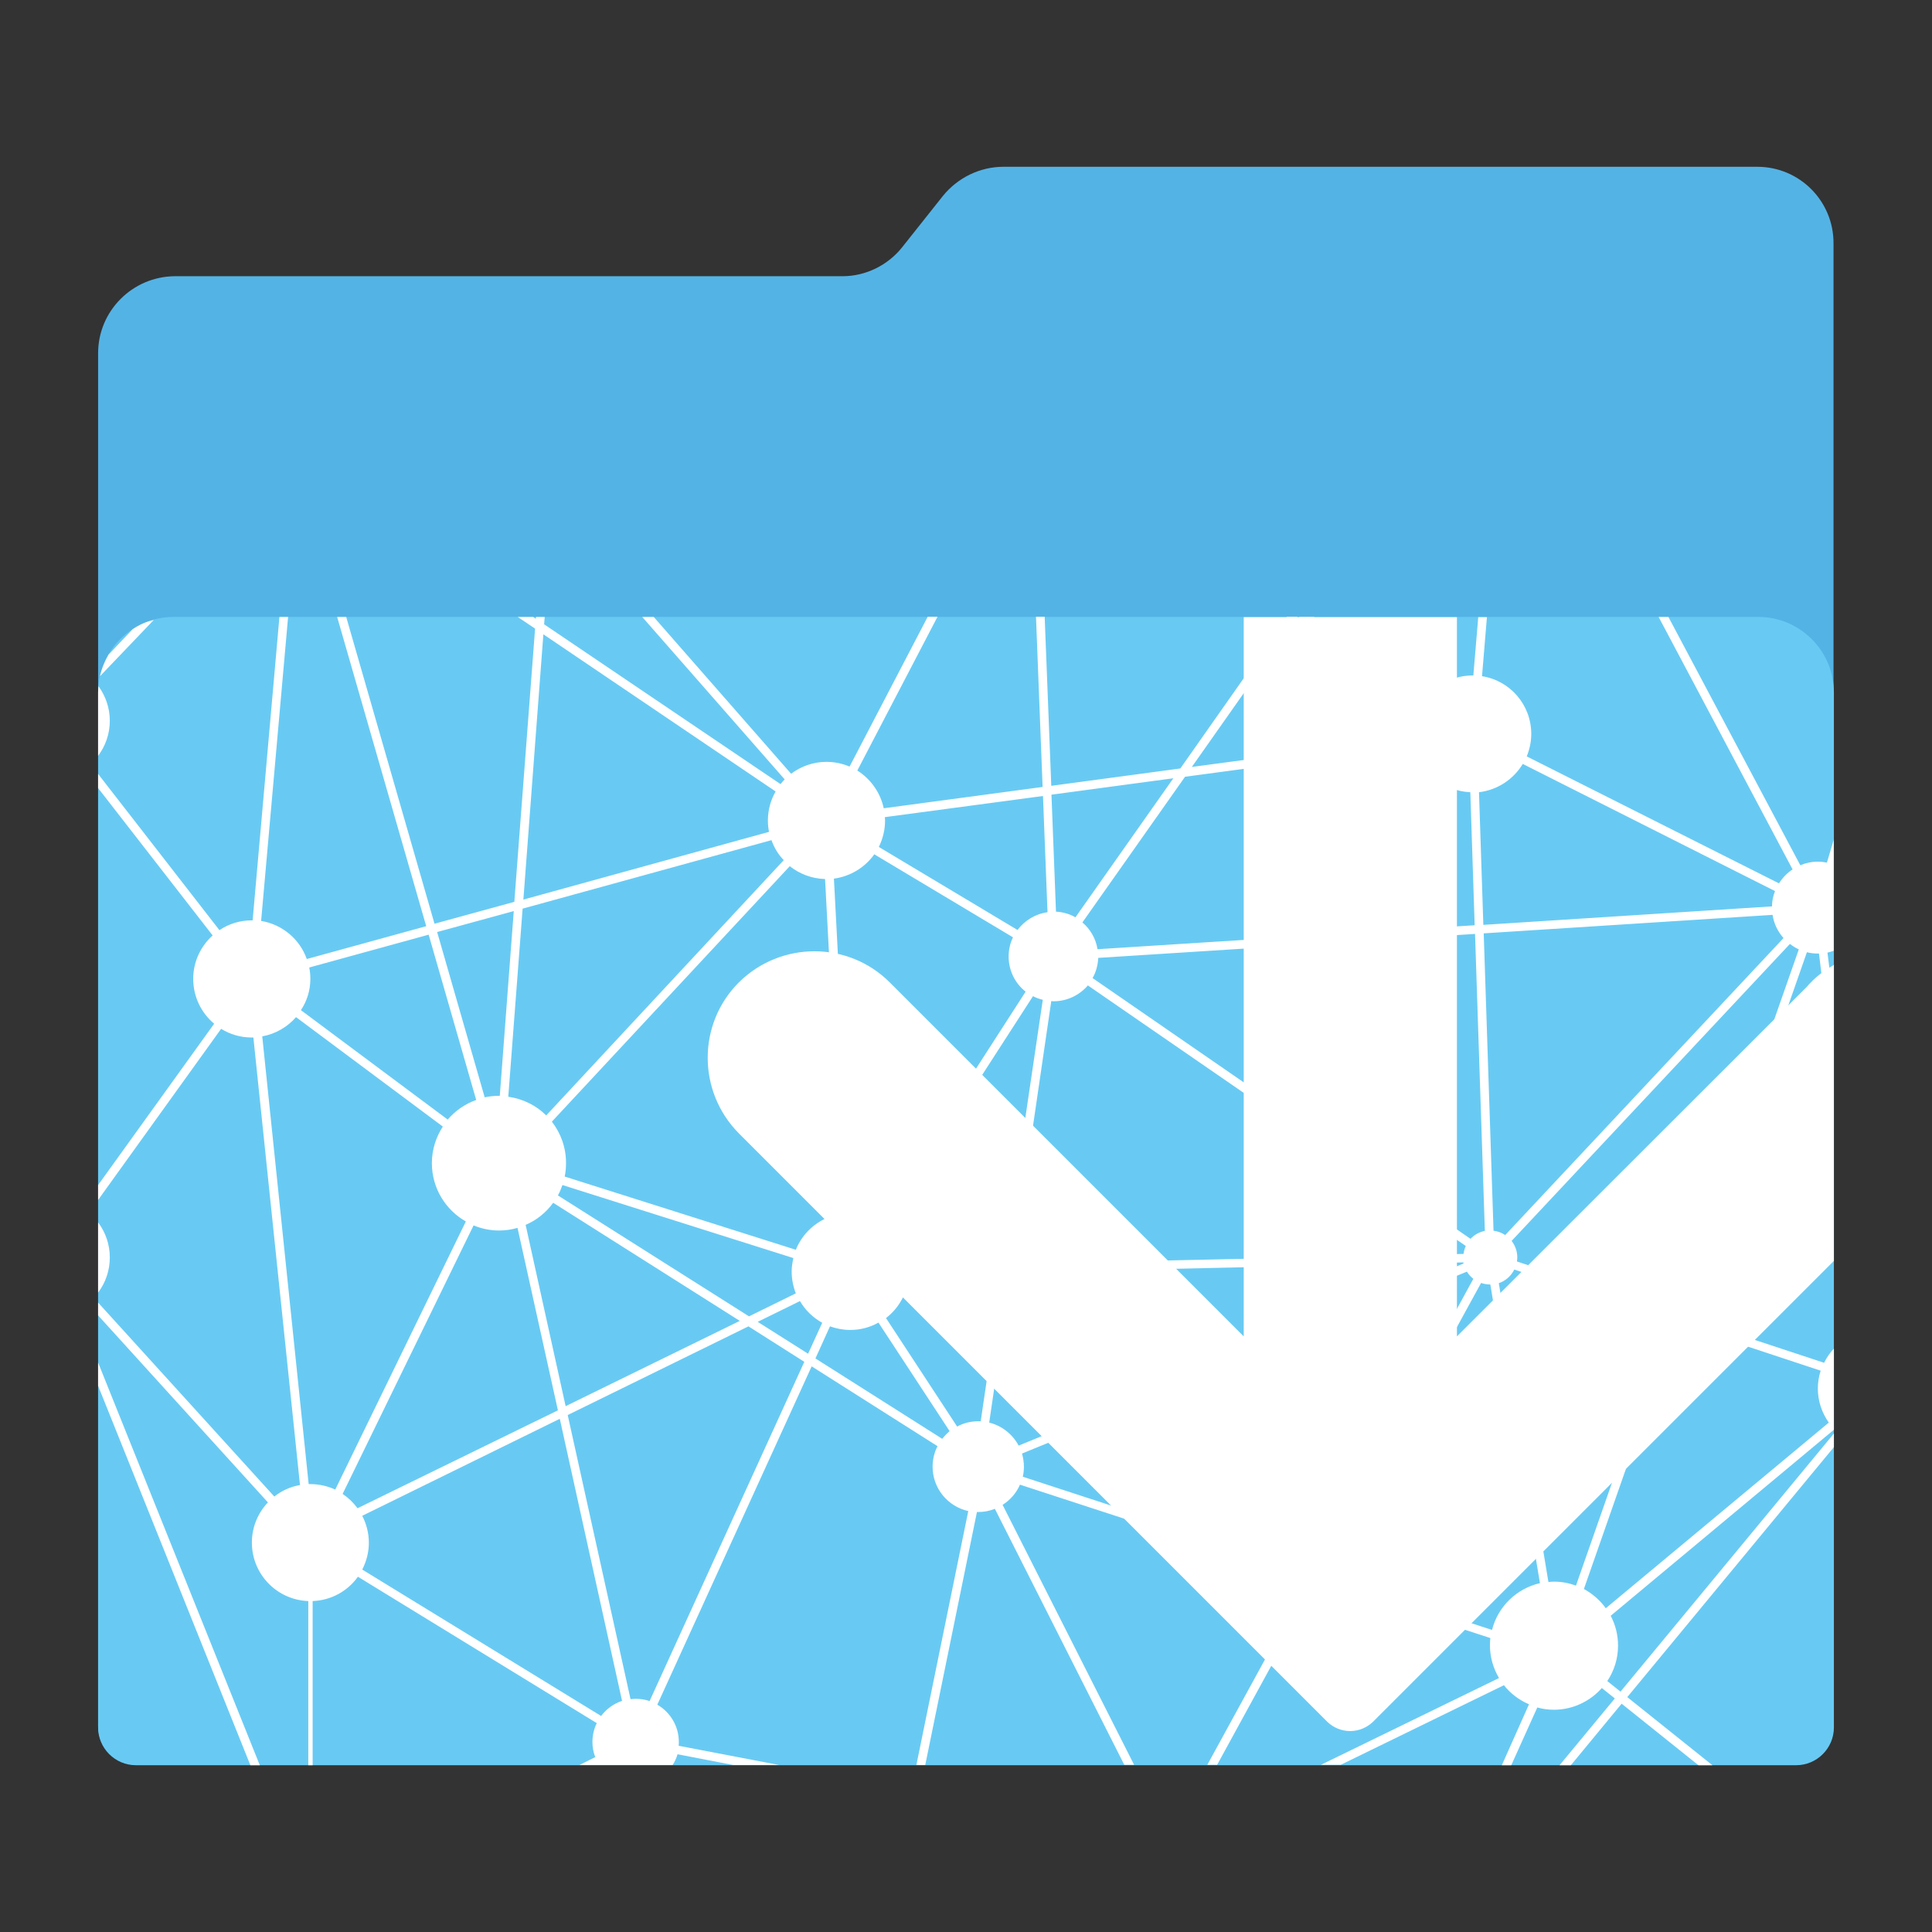 <?xml version="1.0" encoding="utf-8"?>
<!-- Generator: Adobe Illustrator 18.0.0, SVG Export Plug-In . SVG Version: 6.00 Build 0)  -->
<!DOCTYPE svg PUBLIC "-//W3C//DTD SVG 1.1//EN" "http://www.w3.org/Graphics/SVG/1.1/DTD/svg11.dtd">
<svg version="1.1"
	 id="Layer_1" xmlns:dc="http://purl.org/dc/elements/1.1/" xmlns:rdf="http://www.w3.org/1999/02/22-rdf-syntax-ns#" xmlns:cc="http://creativecommons.org/ns#" xmlns:svg="http://www.w3.org/2000/svg"
	 xmlns="http://www.w3.org/2000/svg" xmlns:xlink="http://www.w3.org/1999/xlink" x="0px" y="0px" viewBox="0 0 1024 1024"
	 enable-background="new 0 0 1024 1024" xml:space="preserve">
<rect x="0" y="0" width="1024" height="1024" fill="#333333" stroke="none"/>
<g id="Layer_2">
	<path id="path4" fill="#54b3e5" d="M931.4,88.4H531.8c-12.4,0-24.2,5.8-32,15.4L478.2,131c-7.6,9.6-19.4,15.4-31.6,15.4h-354
		C70.2,146.6,52,164.8,52,187.2v727.6c0,11.4,9.2,20.6,20.6,20.6h878.6c11.4,0,20.6-9.2,20.6-20.6V146.6v-17.4
		C972,106.6,953.8,88.4,931.4,88.4z"/>
	<path id="path12" fill="#68caf3" d="M952,935.6H72c-11,0-20-9-20-20V367c0-22,18-40,40-40h840c22,0,40,18,40,40v548.6
		C972,926.6,963,935.6,952,935.6z"/>
	<g>
		<polygon fill="#FFFFFF" points="52,734.5 132.7,935.6 137.7,935.6 52,722.2 		"/>
		<path fill="#FFFFFF" d="M52,647.9v37.2c3.9-5.2,6.2-11.6,6.2-18.6C58.2,659.5,55.9,653.1,52,647.9z"/>
		<path fill="#FFFFFF" d="M70.3,333.5L57.5,347c-2,3.5-3.6,7.3-4.5,11.4l28.5-29.8C77.4,329.5,73.7,331.2,70.3,333.5z"/>
		<path fill="#FFFFFF" d="M972,444.8l-3.7,12.4c-1.5-0.3-3.1-0.5-4.8-0.5c-3.3,0-6.5,0.7-9.3,1.9L884.3,327h-5.2l71,133.8
			c-2.9,1.9-5.3,4.4-7.2,7.4l-133.7-67.3c1.5-3.7,2.4-7.7,2.4-11.9c0-15.5-11.3-28.3-26.1-30.6l2.6-31.3h-4.6l-2.6,30.9
			c-0.1,0-0.2,0-0.3,0c-9.7,0-18.3,4.4-24,11.4L696.4,327h-8l65.5,46c-2.8,4.7-4.4,10.1-4.4,15.9c0,0.6,0.1,1.2,0.1,1.8l-117.9,15.8
			l56-79.6h-5.6l-56.5,80.4l-68.4,9.2l-3.5-89.6h-4.6l3.5,90.2l-84.2,11.3c-1.8-8.4-7-15.6-14-20l42.5-81.5h-5.2l-41.4,79.4
			c-3.8-1.6-7.9-2.5-12.3-2.5c-7,0-13.5,2.4-18.7,6.3L346.5,327h-6.1l75.5,86.1c-0.8,0.8-1.5,1.6-2.2,2.5l-125.3-84.7l0.3-3.9h-4.6
			l-0.1,1l-1.4-1h-8.2l9.2,6.2l-11,144.8l-42.3,11.6L183.5,327h-4.8l47.2,163.9l-63.3,17.4c-3.7-10.5-12.9-18.3-24.2-20.2L152.7,327
			h-4.6l-14.2,160.8c-0.1,0-0.3,0-0.4,0c-6.4,0-12.3,1.9-17.2,5.2L52,410.2v7.5l60.7,78.1c-6.3,5.7-10.3,13.9-10.3,23
			c0,9.5,4.3,18.1,11.1,23.8L52,628.1v7.9l65.2-90.7c4.7,2.9,10.2,4.6,16.2,4.6c0.3,0,0.6,0,0.9,0L159,787.1
			c-5.1,0.9-9.7,3-13.6,6.1L52,690.4v6.8l90,99.1c-5.3,5.6-8.5,13.1-8.5,21.3c0,16.8,13.3,30.4,29.9,31v87h2.3v-87
			c9.9-0.4,18.6-5.3,24-12.9l126.6,77.6c-1.5,3-2.3,6.4-2.3,10c0,2.8,0.5,5.5,1.5,8l-8.4,4.2h10.4h0.1l0,0h38.9
			c1.1-1.7,2-3.6,2.6-5.7l29.6,5.7H413l-53.3-10.2c0.1-0.7,0.1-1.3,0.1-2c0-8.5-4.6-15.8-11.4-19.8l81.8-179.3l66.7,42.3
			c-1.7,3.3-2.6,7-2.6,10.9c0,11.5,8.1,21.1,18.9,23.5l-27.5,134.6h4.7l27.4-134.1c0.2,0,0.5,0,0.7,0c3.1,0,6.1-0.6,8.8-1.7
			l68.6,135.7h5.2l-69.7-137.8c4.1-2.6,7.3-6.3,9.2-10.7l153.2,50l-53.9,98.5h5.2l53.1-97.1l91.7,29.9c-0.1,1.2-0.2,2.5-0.2,3.8
			c0,6.4,1.8,12.3,4.8,17.4l-94.4,46h10.5l86.5-42.2c3.5,4.4,8.1,7.9,13.3,10.1L796,935.6h5l13.8-30.6c2.8,0.8,5.7,1.2,8.8,1.2
			c10.1,0,19.2-4.5,25.4-11.5l6.9,5.5l-29.3,35.4h6l26.9-32.6l40.7,32.6h7.4l-45.1-36.1L972,767v-7.2L858.9,896.6l-7-5.6
			c3.6-5.4,5.7-11.8,5.7-18.8c0-5.7-1.4-11.1-3.9-15.8L972,757.8v-43c-2.1,2.2-3.8,4.7-5.2,7.5l-76.4-25.2l67.3-192.4
			c1.9,0.5,3.8,0.7,5.8,0.7c0.2,0,0.4,0,0.6,0l7.8,64.3v-38l-3.3-26.8c1.1-0.2,2.2-0.6,3.3-1v-59.1H972z M945.3,497.2L797.8,654.6
			c-1.8-1.2-3.9-2-6.2-2.3l-5.2-157.6l153.1-9.8C940.2,489.6,942.3,493.8,945.3,497.2z M807.1,404.9l133.7,67.4
			c-1,2.5-1.6,5.2-1.6,8.1l-153,9.8l-2.3-70.3C793.8,418.7,802.2,413,807.1,404.9z M787,652.4c-3,0.6-5.6,2.1-7.6,4.2L579.1,518.4
			c1.8-3.2,2.8-6.8,3-10.7L781.8,495L787,652.4z M628.1,411.7l122.1-16.4c2.9,13.7,14.7,24,29.1,24.6l2.3,70.5l-199.9,12.7
			c-0.9-5.7-3.8-10.6-8-14.2L628.1,411.7z M621.9,412.5L570,486.2c-3.1-1.8-6.6-2.8-10.3-3l-2.4-62L621.9,412.5z M557.2,530.6
			c0.4,0,0.8,0.1,1.2,0.1c7.3,0,13.8-3.3,18.2-8.4l200.3,138.1c-0.6,1.3-1,2.7-1.2,4.2l-238.9,5.3L557.2,530.6z M532,669.9
			l-50.5,1.1c-0.8-8.9-5.5-16.7-12.2-21.8L547.5,528c1.6,0.8,3.3,1.5,5.2,1.9L532,669.9z M469.1,434.9c0-0.6-0.1-1.2-0.1-1.8
			l83.8-11.2l2.4,61.6c-6.5,0.9-12.1,4.4-15.9,9.4l-73.5-44C467.9,444.6,469.1,439.9,469.1,434.9z M463.4,452.8l73.5,44
			c-1.5,3.1-2.3,6.5-2.3,10.2c0,7.5,3.5,14.3,9,18.6l-78.1,121.2c-4.2-2.3-9-3.6-14.2-3.7L442,465.7
			C450.8,464.5,458.5,459.7,463.4,452.8z M418.6,459.1c5.2,4.1,11.6,6.6,18.7,6.8l9.4,177.3c-11.3,1.4-20.8,9-24.9,19.2l-122.5-38.8
			c0.5-2.3,0.7-4.7,0.7-7.2c0-8.3-2.8-15.8-7.5-21.9L418.6,459.1z M295.7,633.6c1-1.7,1.7-3.6,2.4-5.5l122.4,38.7
			c-0.5,2.3-0.9,4.7-0.9,7.1c0,4.1,0.8,8,2.2,11.6L397,697.7L295.7,633.6z M392.1,700.1l-92.3,45.2l-21.2-96.1
			c5.9-2.5,10.9-6.6,14.6-11.7L392.1,700.1z M288,336.2l123.1,83.3c-2.6,4.5-4.1,9.8-4.1,15.4c0,2.1,0.2,4.1,0.6,6l-130.2,35.9
			L288,336.2z M277,481.6l131.9-36.3c1.4,4,3.6,7.6,6.5,10.6L289.5,591.2c-5.3-5.3-12.3-8.8-20.1-9.9L277,481.6z M272.3,482.9
			l-7.4,97.9c-0.1,0-0.3,0-0.4,0c-2.6,0-5.2,0.3-7.6,0.8L231.7,494L272.3,482.9z M164.5,518.8c0-2.1-0.2-4.1-0.6-6l63.3-17.4
			l25.2,87.6c-5.9,2.1-11.1,5.7-15.1,10.4l-77.8-58C162.7,530.6,164.5,524.9,164.5,518.8z M164.5,786.6c-0.3,0-0.6,0-0.9,0
			L139,549.3c7.1-1.3,13.4-5,17.9-10.2l77.8,58c-3.6,5.6-5.8,12.2-5.8,19.4c0,13.3,7.3,24.8,18,30.9l-69.2,142.1
			C173.7,787.7,169.2,786.6,164.5,786.6z M189.5,799.4c-2.2-3-4.8-5.5-7.9-7.6L251,649.5c4.2,1.7,8.7,2.7,13.5,2.7
			c3.4,0,6.7-0.5,9.8-1.4l21.4,96.7L189.5,799.4z M318.6,909.5L192,831.9c2.2-4.3,3.5-9.1,3.5-14.2c0-5.2-1.3-10-3.5-14.3L296.7,752
			l33,149.5C325.2,903,321.4,905.8,318.6,909.5z M344.3,901.6c-2.3-0.8-4.8-1.2-7.4-1.2c-0.9,0-1.8,0.1-2.7,0.2L300.9,750l95.8-47
			l29.6,18.8L344.3,901.6z M428.3,717.5l-26.7-16.9l22.4-11c2.8,4.8,6.9,8.8,11.8,11.5L428.3,717.5z M499.4,762.6L432.2,720l7.7-17
			c3.4,1.2,7,1.9,10.7,1.9c5.5,0,10.6-1.4,15-3.9l37.7,57.5C501.9,759.8,500.6,761.1,499.4,762.6z M518.5,753.3
			c-4.1,0-7.9,1-11.2,2.8l-37.7-57.5c7-5.4,11.6-13.6,12.1-23l49.7-1.1l-11.6,78.8C519.3,753.3,518.9,753.3,518.5,753.3z
			 M539.9,766.2c-3.2-6-8.8-10.5-15.6-12.2l11.7-79.6l239.6-5.3c0,0.2,0.1,0.4,0.1,0.6L539.9,766.2z M696.1,833l-154-50.3
			c0.4-1.7,0.6-3.5,0.6-5.3c0-2.4-0.4-4.8-1-7L777.5,674c0.9,1.5,2.1,2.8,3.4,3.8L696.1,833z M790.8,863.9l-90.3-29.5L785,680
			c1.5,0.5,3.1,0.8,4.8,0.8c0,0,0,0,0.1,0l26.3,158.3C803.7,842,793.9,851.6,790.8,863.9z M823.7,838.3c-1,0-2,0.1-3,0.2
			l-26.3-158.4c3.6-1.2,6.5-3.8,8.2-7.2l81.9,27l-49.2,140.5C831.7,839.1,827.8,838.3,823.7,838.3z M965,726.5c-1,3-1.5,6.2-1.5,9.5
			c0,6.7,2.2,12.9,5.8,18l-118.2,98.4c-3-4.2-7-7.7-11.6-10.2l49.3-140.9L965,726.5z M886,695.6l-82-27c0.1-0.7,0.2-1.4,0.2-2.1
			c0-3.3-1.1-6.3-3-8.8l147.5-157.4c1.4,1.1,3,2.1,4.7,2.9L886,695.6z"/>
		<path fill="#FFFFFF" d="M52.2,363.7c-0.1,1.1-0.2,2.2-0.2,3.3v33.6c3.9-5.2,6.2-11.6,6.2-18.6C58.2,375.1,55.9,368.8,52.2,363.7z"
			/>
	</g>
</g>
<g id="g23" display="none" opacity="0.25">
	<path id="path25" display="inline" d="M486.5,778.4l25.5,30.1l25.5-30.1c-6.9-5.8-15.8-9.3-25.5-9.3S493.4,772.6,486.5,778.4z"/>
	<path id="path27" display="inline" d="M512,686.4c-30,0-57.5,10.9-78.8,28.9l31.6,37.4c12.7-10.8,29.2-17.3,47.2-17.3
		c18,0,34.4,6.5,47.2,17.3l31.6-37.4C569.5,697.3,542,686.4,512,686.4z"/>
	<path id="path29" display="inline" d="M379.8,652.2l31.6,37.4c27.2-23,62.3-36.9,100.5-36.9c38.3,0,73.4,13.9,100.5,36.9l31.6-37.4
		c-35.7-30.2-81.8-48.5-132.2-48.5C461.7,603.7,415.5,622,379.8,652.2z"/>
	<path id="path31" display="inline" d="M326.4,589l31.6,37.4c43-36.5,97-56.4,154-56.4s111,19.9,154,56.4l31.6-37.4
		c-51.8-44-116.9-68-185.6-68S378.2,545,326.4,589z"/>
	<path id="path33" display="inline" d="M512,438.4c-50,0-98.4,9.8-144.1,29.1c-34.6,14.6-66.4,34.2-94.9,58.4l31.6,37.4
		c57.9-49.1,130.6-75.9,207.4-75.9s149.5,26.8,207.4,75.9l31.6-37.4c-28.5-24.2-60.3-43.8-94.9-58.4
		C610.4,448.2,562,438.4,512,438.4z"/>
	<circle id="circle35" display="inline" cx="512" cy="810.4" r="41.2"/>
</g>
<g id="g23_1_" display="none">
	<path id="path25_1_" display="inline" fill="#FFFFFF" d="M486.5,770.4l25.5,30.1l25.5-30.1c-6.9-5.8-15.8-9.3-25.5-9.3
		S493.4,764.6,486.5,770.4z"/>
	<path id="path27_1_" display="inline" fill="#FFFFFF" d="M512,678.4c-30,0-57.5,10.9-78.8,28.9l31.6,37.4
		c12.7-10.8,29.2-17.3,47.2-17.3c18,0,34.4,6.5,47.2,17.3l31.6-37.4C569.5,689.3,542,678.4,512,678.4z"/>
	<path id="path29_1_" display="inline" fill="#FFFFFF" d="M379.8,644.2l31.6,37.4c27.2-23,62.3-36.9,100.5-36.9
		c38.3,0,73.4,13.9,100.5,36.9l31.6-37.4c-35.7-30.2-81.8-48.5-132.2-48.5C461.7,595.7,415.5,614,379.8,644.2z"/>
	<path id="path31_1_" display="inline" fill="#FFFFFF" d="M326.4,581l31.6,37.4c43-36.5,97-56.4,154-56.4s111,19.9,154,56.4
		l31.6-37.4c-51.8-44-116.9-68-185.6-68S378.2,537,326.4,581z"/>
	<path id="path33_1_" display="inline" fill="#FFFFFF" d="M512,430.4c-50,0-98.4,9.8-144.1,29.1c-34.6,14.6-66.4,34.2-94.9,58.4
		l31.6,37.4c57.9-49.1,130.6-75.9,207.4-75.9s149.5,26.8,207.4,75.9l31.6-37.4c-28.5-24.2-60.3-43.8-94.9-58.4
		C610.4,440.2,562,430.4,512,430.4z"/>
	<circle id="circle35_1_" display="inline" fill="#FFFFFF" cx="512" cy="802.4" r="41.2"/>
</g>
<g id="g20">
	<path id="path22" fill="#FFFFFF" d="M972.2,511.3c-4.6,2.6-8.8,5.6-12.6,9.6c-0.6,0.6-1.2,1.2-1.8,2L772.2,708.3V327.1h-113v381.2
		L471.8,520.9l-0.2-0.2c-22-22-57.8-22-80,0c-22,22-22,57.8,0,80l0,0l244.2,244.2l0,0l23.4,23.4l0,0l0,0l43.8,43.8l0.6,0.6
		c3.2,3,7.4,4.8,12,4.8s8.8-1.8,12-4.8l0.6-0.6l43.8-43.8l0,0l0,0l200-200v-157L972.2,511.3L972.2,511.3z"/>
</g>
</svg>
